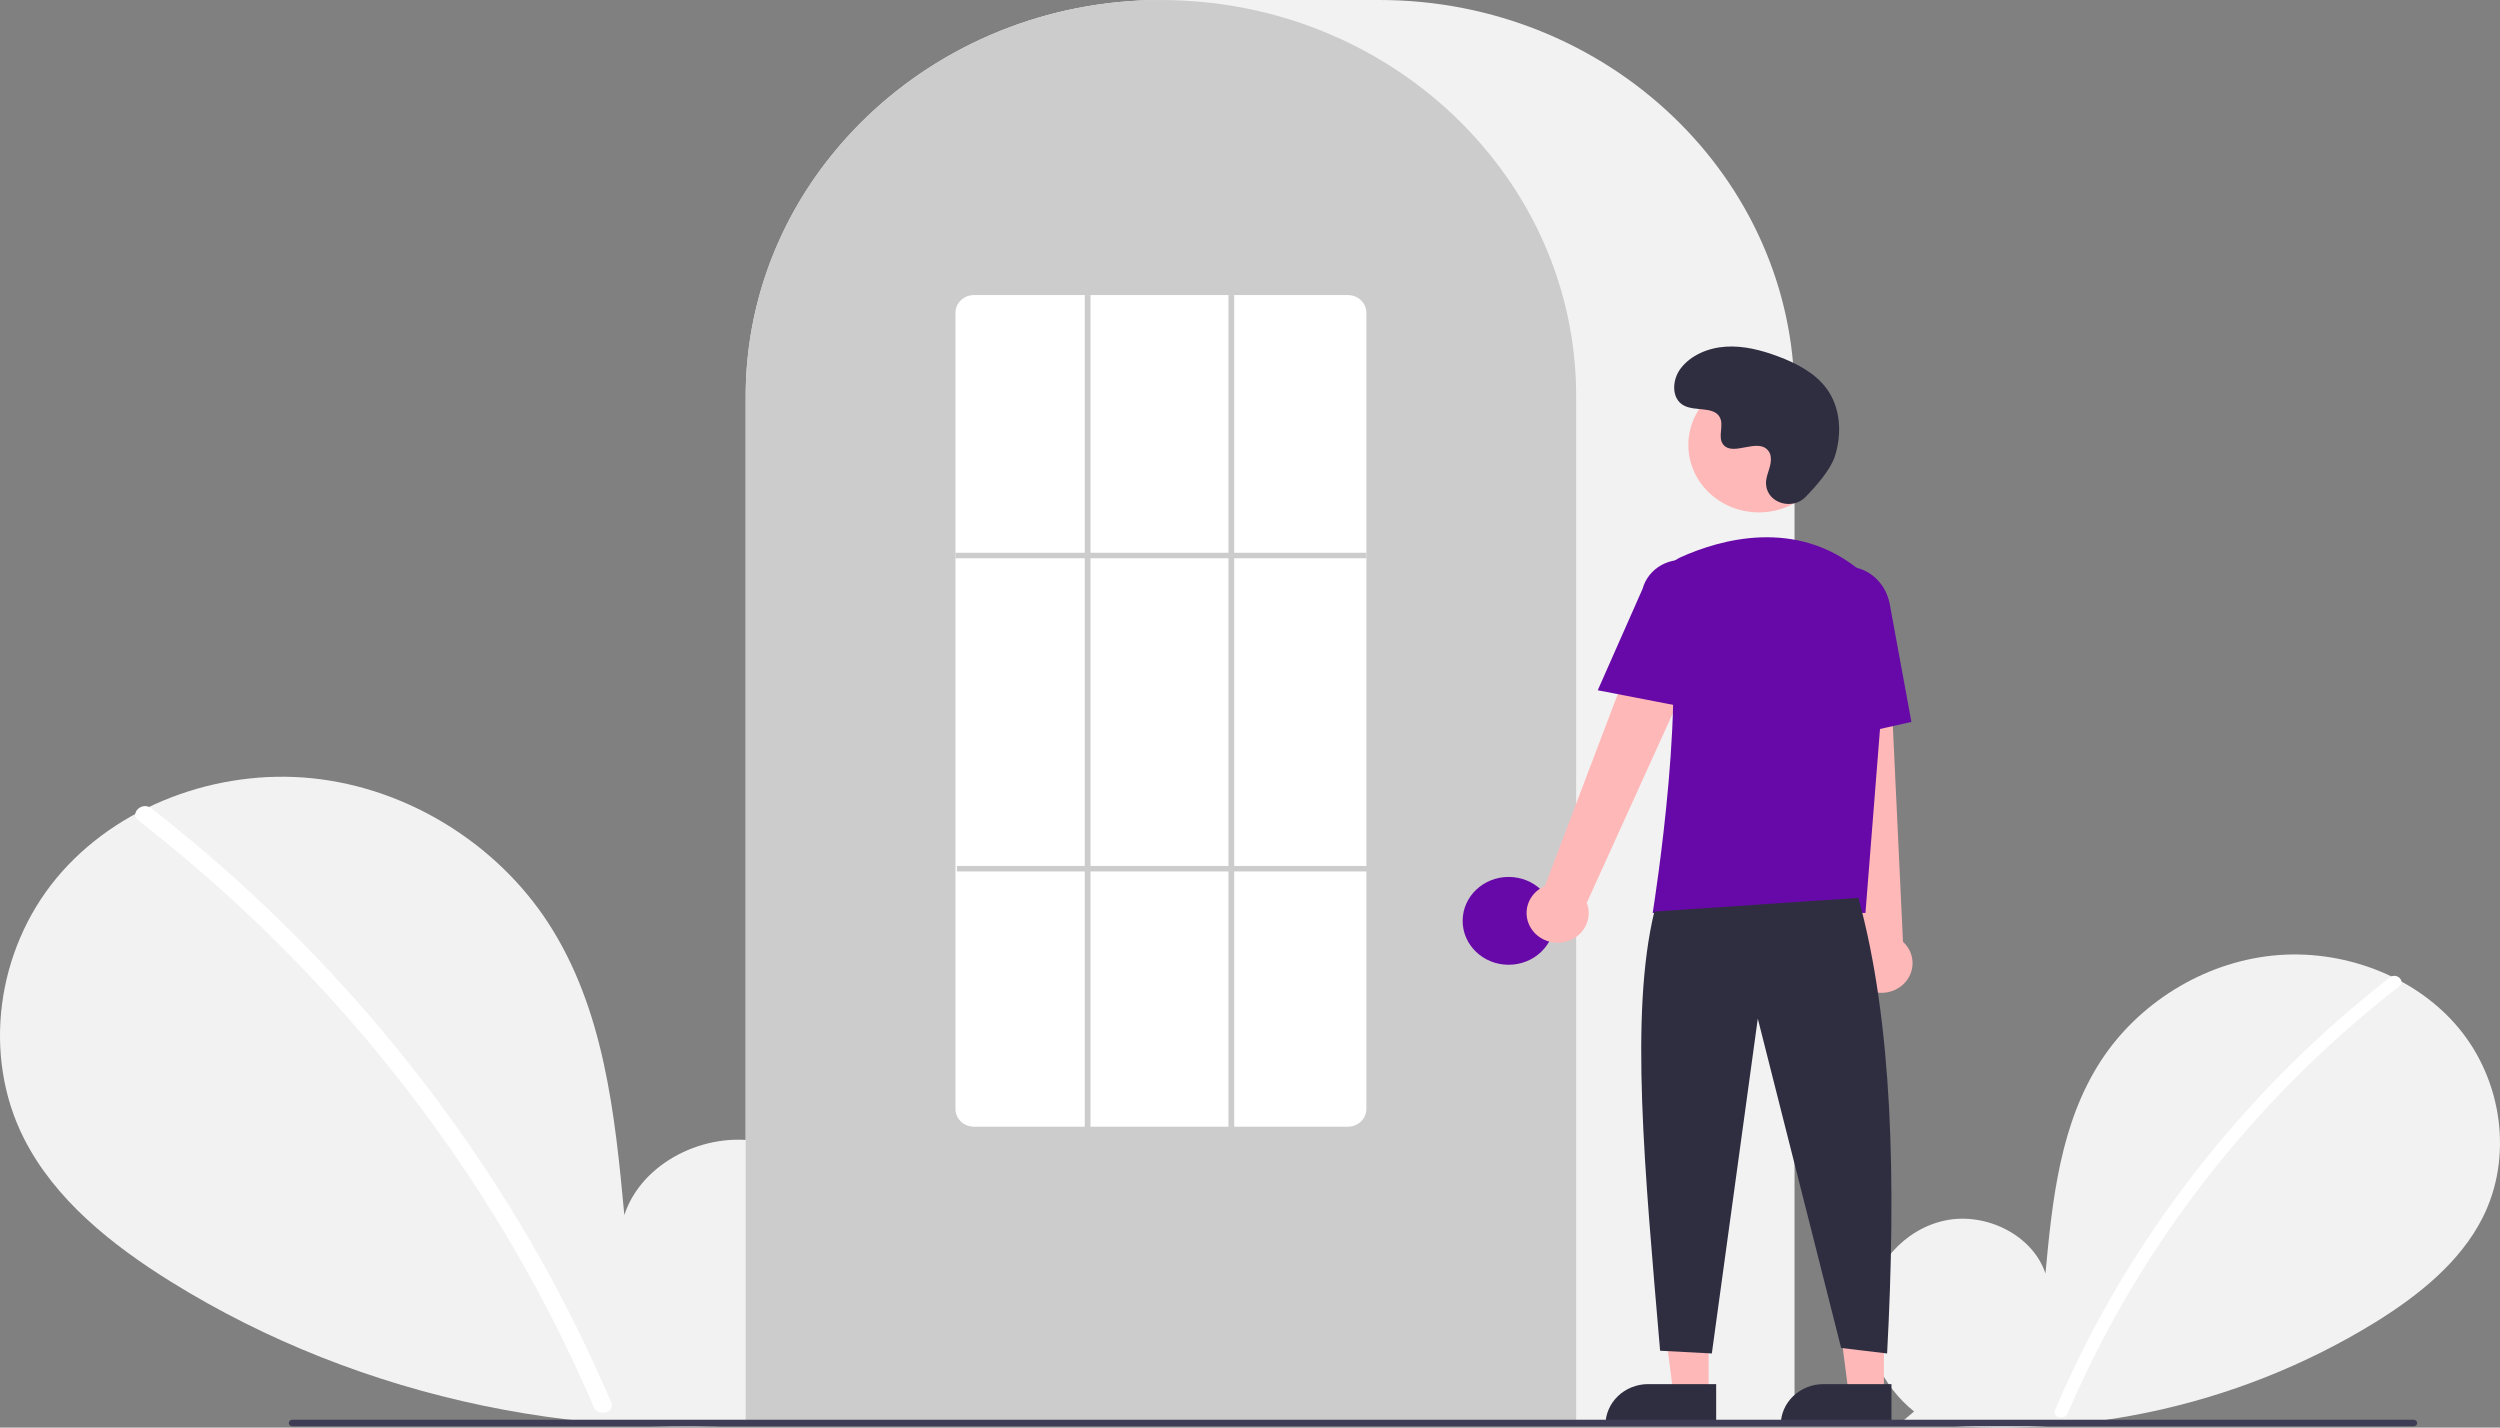 <svg width="760" height="434" viewBox="0 0 760 434" fill="none" xmlns="http://www.w3.org/2000/svg">
<rect x="0" y="0" width="760" height="434" fill="#808080" stroke="none"/>
<g clip-path="url(#clip0)">
<path d="M581.874 429.092C572.144 421.239 566.234 408.833 567.784 396.756C569.334 384.679 578.933 373.577 591.386 371.012C603.838 368.448 618.033 375.547 621.815 387.166C623.897 364.765 626.295 341.426 638.764 322.35C650.054 305.077 669.609 292.718 690.801 290.507C711.994 288.296 734.307 296.647 747.524 312.624C760.741 328.601 763.977 351.828 754.72 370.171C747.901 383.684 735.338 393.74 722.174 401.921C679.639 428.135 628.623 438.796 578.514 431.94L581.874 429.092Z" fill="#F2F2F2"/>
<path d="M726.567 297.11C709.08 310.714 693.038 325.929 678.673 342.536C656.191 368.436 637.998 397.475 624.728 428.64C623.757 430.914 627.622 431.904 628.583 429.655C650.294 379.005 684.954 334.362 729.393 299.809C731.389 298.257 728.546 295.57 726.567 297.11Z" fill="white"/>
<path d="M244.656 426.958C258.021 416.172 266.138 399.133 264.009 382.545C261.88 365.957 248.695 350.708 231.592 347.186C214.488 343.663 194.992 353.414 189.797 369.372C186.938 338.605 183.643 306.549 166.518 280.348C151.011 256.624 124.153 239.648 95.045 236.611C65.937 233.574 35.289 245.045 17.136 266.989C-1.018 288.934 -5.463 320.836 7.252 346.03C16.618 364.59 33.874 378.402 51.954 389.639C109.635 425.489 181.188 440.441 249.272 430.87" fill="#F2F2F2"/>
<path d="M45.92 245.68C69.938 264.366 91.972 285.264 111.703 308.073C131.437 330.859 148.811 355.419 163.581 381.409C171.836 395.988 179.252 410.986 185.796 426.338C187.13 429.461 181.821 430.82 180.502 427.732C168.911 400.668 154.572 374.753 137.689 350.361C120.888 326.057 101.659 303.367 80.271 282.61C68.174 270.875 55.41 259.785 42.038 249.388C39.297 247.257 43.202 243.566 45.92 245.68L45.92 245.68Z" fill="white"/>
<path d="M545.54 433.05H226.69V120.57C226.69 54.087 283.316 0 352.919 0H419.311C488.914 0 545.54 54.087 545.54 120.57V433.05Z" fill="#F2F2F2"/>
<path d="M479.149 433.05H226.69V120.57C226.62 95.095 235.065 70.264 250.796 49.693C251.376 48.938 251.955 48.193 252.551 47.456C260.16 37.924 269.215 29.529 279.417 22.549C279.993 22.148 280.572 21.755 281.159 21.361C289.695 15.718 298.93 11.106 308.652 7.628C309.229 7.419 309.817 7.209 310.405 7.008C319.197 4.011 328.312 1.958 337.58 0.887C338.154 0.812 338.744 0.754 339.334 0.695C348.366 -0.227 357.475 -0.227 366.507 0.695C367.095 0.754 367.685 0.812 368.266 0.888C377.532 1.959 386.644 4.012 395.434 7.008C396.022 7.209 396.61 7.419 397.189 7.628C406.791 11.062 415.917 15.606 424.363 21.159C424.949 21.544 425.537 21.937 426.115 22.331C431.834 26.23 437.205 30.573 442.174 35.317C446.16 39.122 449.873 43.178 453.29 47.458C453.885 48.193 454.463 48.938 455.042 49.692C470.773 70.263 479.219 95.095 479.149 120.57V433.05Z" fill="#CCCCCC"/>
<path d="M458.621 293.289C466.34 293.289 472.598 287.312 472.598 279.939C472.598 272.566 466.34 266.589 458.621 266.589C450.901 266.589 444.644 272.566 444.644 279.939C444.644 287.312 450.901 293.289 458.621 293.289Z" fill="#6709A8"/>
<path d="M519.42 423.691H508.71L503.614 384.234L519.422 384.235L519.42 423.691Z" fill="#FFB8B8"/>
<path d="M501.06 420.768H521.714V433.189H488.055C488.055 431.558 488.392 429.943 489.045 428.436C489.699 426.929 490.657 425.559 491.864 424.406C493.072 423.252 494.505 422.337 496.083 421.713C497.661 421.089 499.352 420.768 501.06 420.768Z" fill="#2F2E41"/>
<path d="M572.707 423.691H561.997L556.902 384.234L572.709 384.235L572.707 423.691Z" fill="#FFB8B8"/>
<path d="M554.347 420.768H575.002V433.189H541.343C541.343 431.558 541.679 429.943 542.333 428.436C542.986 426.929 543.944 425.559 545.152 424.406C546.359 423.252 547.793 422.337 549.371 421.713C550.948 421.089 552.639 420.768 554.347 420.768Z" fill="#2F2E41"/>
<path d="M465.694 282.584C464.924 281.499 464.412 280.267 464.194 278.973C463.976 277.679 464.058 276.356 464.434 275.095C464.809 273.835 465.47 272.669 466.368 271.678C467.267 270.688 468.382 269.898 469.635 269.364L506.041 173.52L523.955 182.858L482.387 274.45C483.187 276.52 483.164 278.798 482.323 280.853C481.482 282.908 479.881 284.596 477.823 285.599C475.765 286.601 473.394 286.848 471.159 286.292C468.924 285.737 466.979 284.417 465.694 282.584Z" fill="#FFB8B8"/>
<path d="M567.236 300.593C566.046 299.941 565.02 299.048 564.23 297.977C563.441 296.905 562.907 295.681 562.666 294.391C562.425 293.101 562.483 291.776 562.836 290.51C563.189 289.244 563.828 288.067 564.709 287.062L553.431 185.676L573.818 186.565L578.505 286.292C580.174 287.817 581.199 289.874 581.387 292.073C581.574 294.272 580.91 296.461 579.521 298.223C578.132 299.986 576.114 301.201 573.85 301.638C571.586 302.075 569.233 301.703 567.236 300.593Z" fill="#FFB8B8"/>
<path d="M534.713 155.767C546.563 155.767 556.169 146.592 556.169 135.274C556.169 123.956 546.563 114.78 534.713 114.78C522.864 114.78 513.258 123.956 513.258 135.274C513.258 146.592 522.864 155.767 534.713 155.767Z" fill="#FFB8B8"/>
<path d="M567.099 277.535H502.415L502.493 277.054C502.609 276.335 514.021 204.93 505.604 181.569C504.759 179.274 504.834 176.761 505.813 174.514C506.791 172.268 508.606 170.446 510.906 169.401H510.906C522.937 163.99 546.03 157.326 565.521 173.497C568.39 175.916 570.629 178.939 572.064 182.327C573.498 185.715 574.087 189.375 573.785 193.019L567.099 277.535Z" fill="#6709A8"/>
<path d="M514.838 215.482L485.717 209.839L499.367 178.942C500.184 175.949 502.21 173.388 505.001 171.821C507.792 170.253 511.12 169.807 514.255 170.58C517.39 171.353 520.077 173.282 521.724 175.944C523.372 178.607 523.847 181.784 523.046 184.781L514.838 215.482Z" fill="#6709A8"/>
<path d="M552.136 225.96L550.385 187.627C549.058 180.421 553.376 173.609 560.018 172.496C566.662 171.386 573.15 176.384 574.483 183.643L581.064 219.462L552.136 225.96Z" fill="#6709A8"/>
<path d="M564.947 272.945C575.356 310.808 576.491 358.946 573.683 411.455L559.706 409.786L534.373 309.659L520.396 411.455L504.672 410.62C499.974 355.526 495.4 308.228 502.924 277.117L564.947 272.945Z" fill="#2F2E41"/>
<path d="M548.85 151.112C544.848 155.184 537.414 152.998 536.893 147.435C536.852 147.003 536.855 146.568 536.902 146.137C537.171 143.672 538.661 141.435 538.304 138.833C538.224 138.185 537.971 137.568 537.57 137.04C534.381 132.96 526.894 138.864 523.883 135.171C522.037 132.907 524.207 129.341 522.791 126.81C520.921 123.47 515.384 125.117 511.912 123.288C508.048 121.252 508.279 115.591 510.822 112.147C513.924 107.947 519.362 105.705 524.732 105.382C530.103 105.059 535.436 106.446 540.45 108.312C546.146 110.433 551.795 113.363 555.301 118.148C559.564 123.966 559.974 131.788 557.842 138.592C556.545 142.731 552.119 147.786 548.85 151.112Z" fill="#2F2E41"/>
<path d="M733.777 433.587H88.831C88.555 433.586 88.291 433.481 88.097 433.295C87.903 433.109 87.793 432.856 87.793 432.593C87.793 432.33 87.903 432.078 88.097 431.892C88.291 431.706 88.555 431.601 88.831 431.6H733.777C734.052 431.601 734.316 431.706 734.511 431.892C734.705 432.078 734.814 432.33 734.814 432.593C734.814 432.856 734.705 433.109 734.511 433.295C734.316 433.481 734.052 433.586 733.777 433.587Z" fill="#3F3D56"/>
<path d="M409.701 342.518H296.138C294.642 342.526 293.205 341.967 292.14 340.963C291.076 339.96 290.471 338.594 290.46 337.165V95.05C290.471 93.622 291.076 92.256 292.14 91.252C293.205 90.249 294.642 89.689 296.138 89.697H409.701C411.197 89.689 412.635 90.249 413.699 91.252C414.763 92.256 415.368 93.622 415.379 95.05V337.165C415.368 338.594 414.763 339.96 413.699 340.963C412.635 341.967 411.197 342.526 409.701 342.518Z" fill="white"/>
<path d="M415.379 168.038H290.46V169.707H415.379V168.038Z" fill="#CCCCCC"/>
<path d="M415.816 263.251H290.897V264.92H415.816V263.251Z" fill="#CCCCCC"/>
<path d="M331.517 89.697H329.77V343.353H331.517V89.697Z" fill="#CCCCCC"/>
<path d="M375.195 89.697H373.448V343.353H375.195V89.697Z" fill="#CCCCCC"/>
</g>
<defs>
<clipPath id="clip0">
<rect width="760" height="434" fill="white"/>
</clipPath>
</defs>
</svg>
